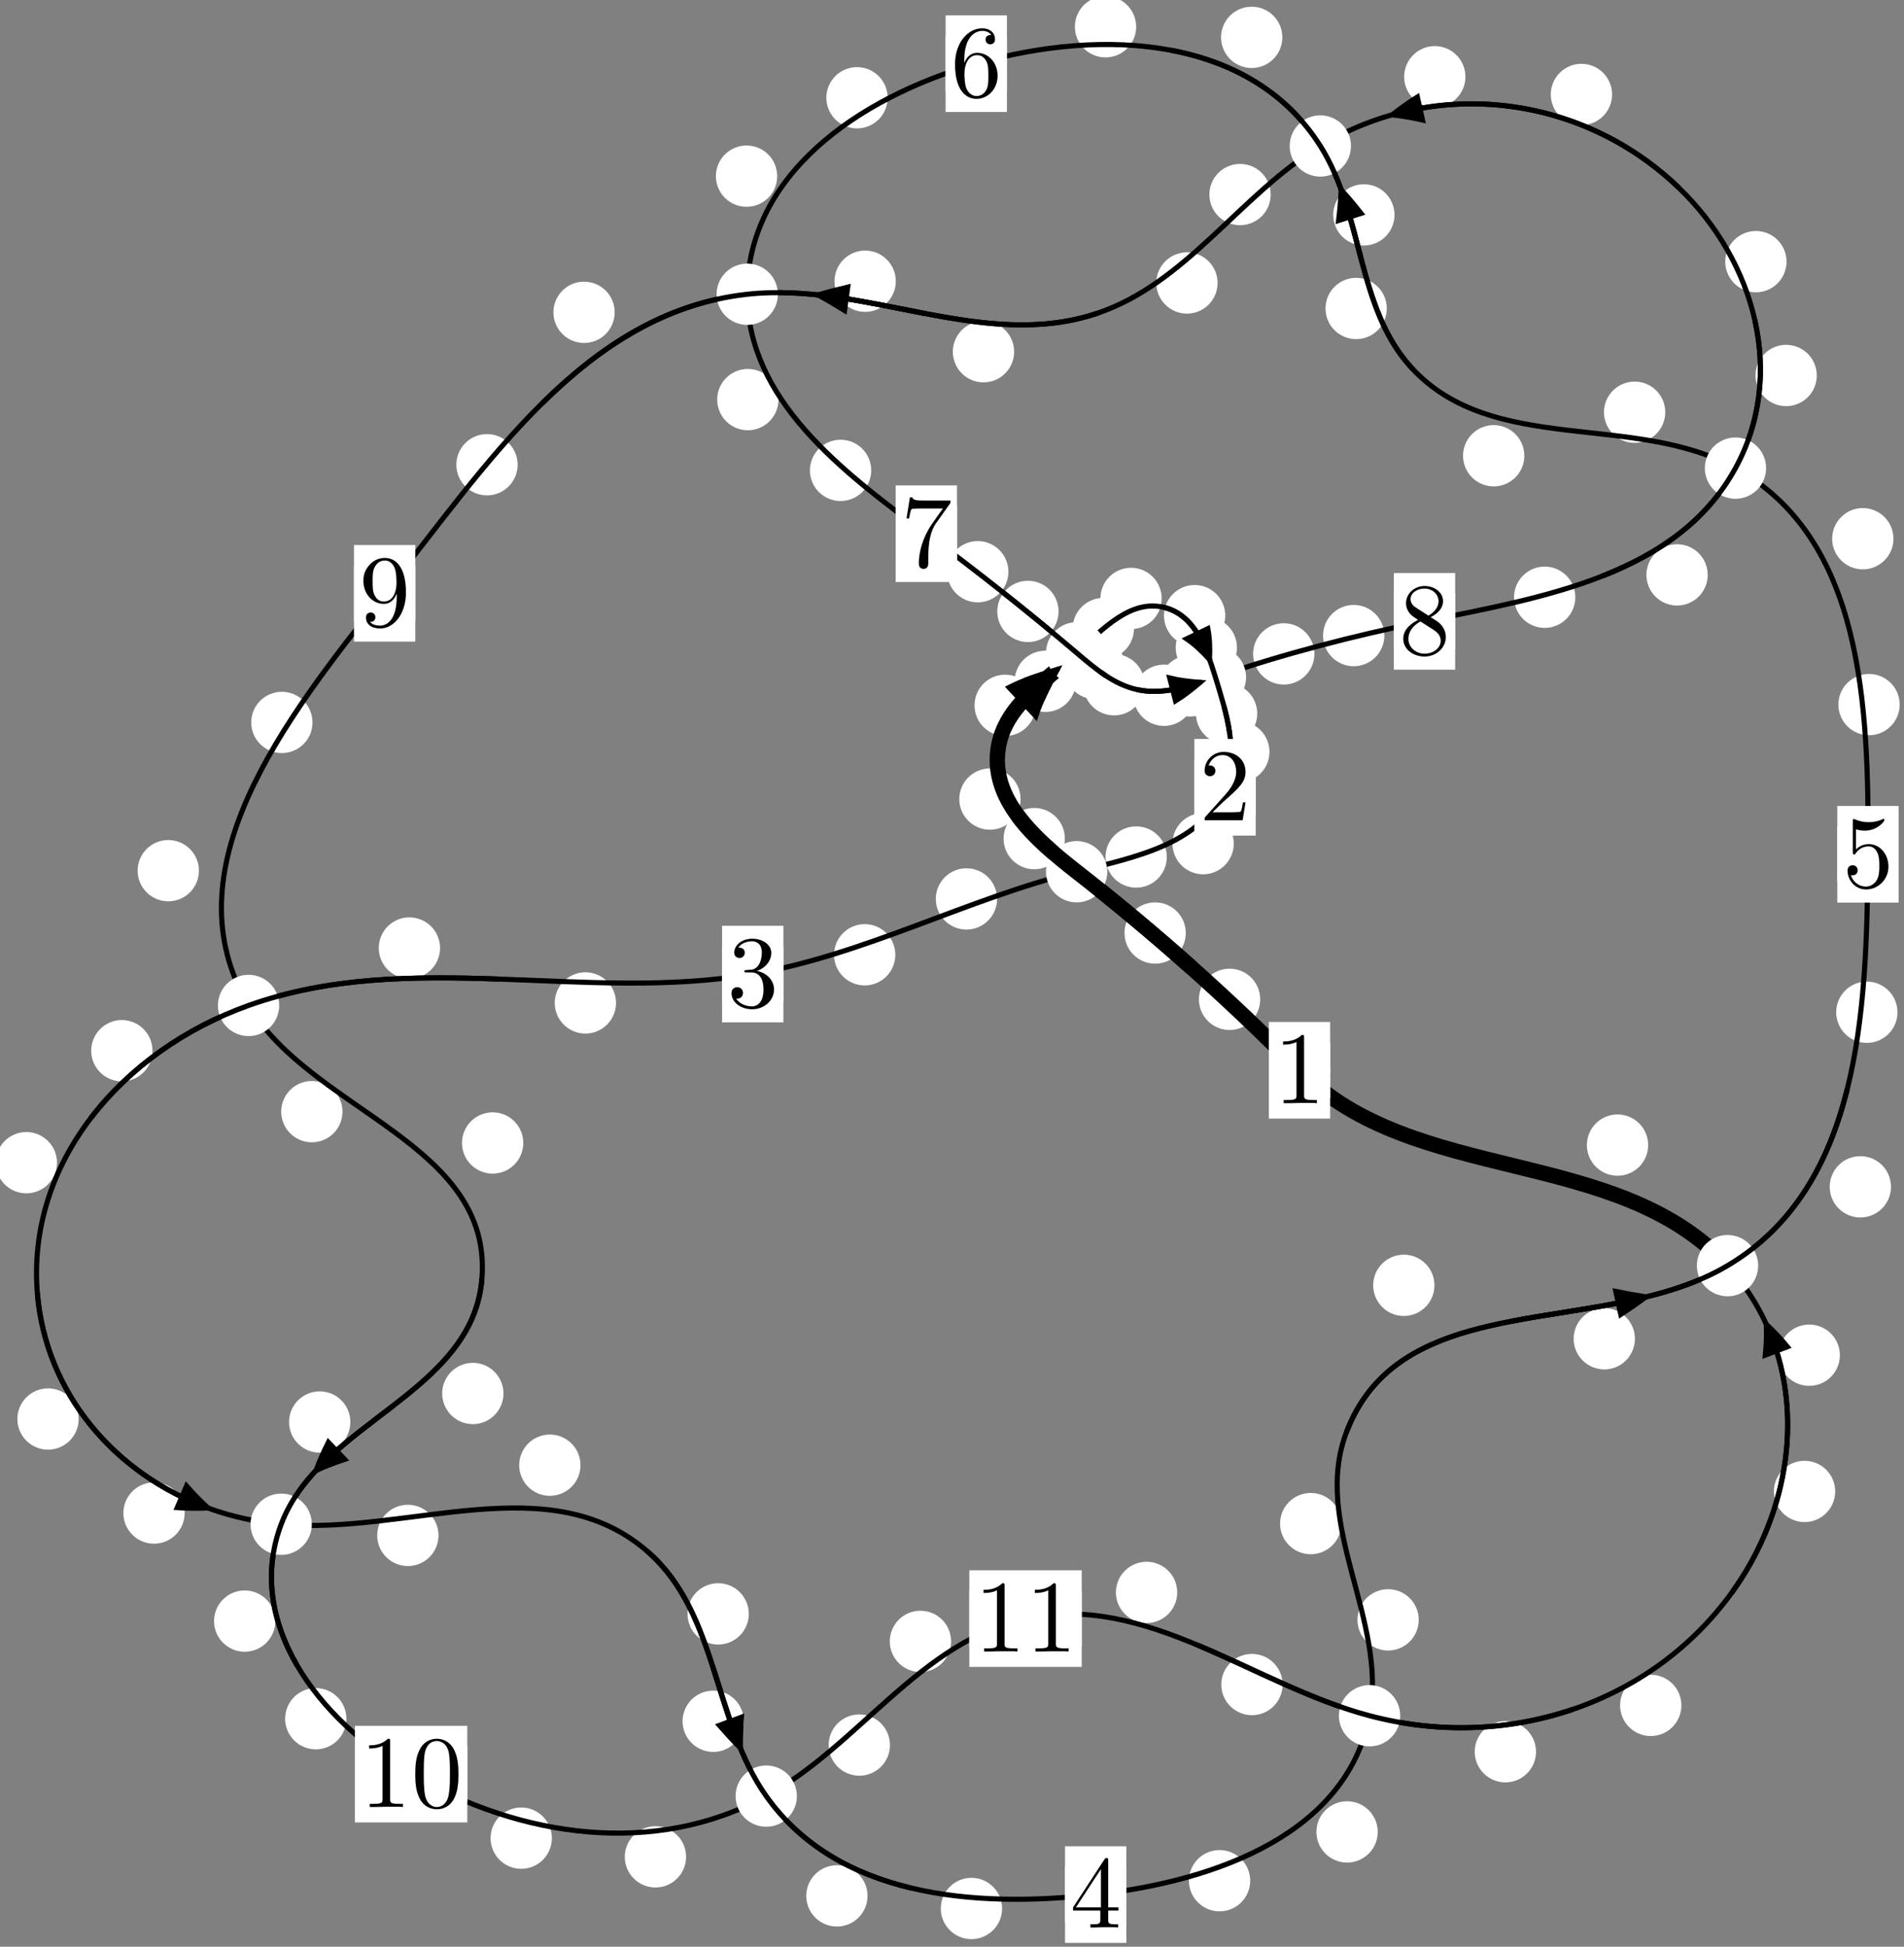 <?xml version="1.0"?>
<!-- Created by MetaPost 1.999 on 2021.07.06:0003 -->
<svg version="1.1" xmlns="http://www.w3.org/2000/svg" xmlns:xlink="http://www.w3.org/1999/xlink" width="185.69" height="189.826" viewBox="0 0 185.69 189.826">
<rect x="0" y="0" width="185.69" height="189.826" fill="#808080" stroke="none"/>
<!-- Original BoundingBox: -105.420532 -104.448410 80.269272 85.378052 -->
  <defs>
    <g transform="scale(0.01,0.01)" id="GLYPHcmr10_48">
      <path style="fill-rule: evenodd;" d="M460 -320C460 -400,455 -480,420 -554C374 -650,292 -666,250 -666C190 -666,117 -640,76 -547C44 -478,39 -400,39 -320C39 -245,43 -155,84 -79C127 2,200 22,249 22C303 22,379 1,423 -94C455 -163,460 -241,460 -320M249 -0C210 -0,151 -25,133 -121C122 -181,122 -273,122 -332C122 -396,122 -462,130 -516C149 -635,224 -644,249 -644C282 -644,348 -626,367 -527C377 -471,377 -395,377 -332C377 -257,377 -189,366 -125C351 -30,294 -0,249 -0"></path>
    </g>
    <g transform="scale(0.01,0.01)" id="GLYPHcmr10_49">
      <path style="fill-rule: evenodd;" d="M294 -640C294 -664,294 -666,271 -666C209 -602,121 -602,89 -602L89 -571C109 -571,168 -571,220 -597L220 -79C220 -43,217 -31,127 -31L95 -31L95 -0L257 -0L130 -3L217 -3L257 -3L297 -3L384 -3L419 -0L419 -31L387 -31C297 -31,294 -42,294 -79"></path>
    </g>
    <g transform="scale(0.01,0.01)" id="GLYPHcmr10_50">
      <path style="fill-rule: evenodd;" d="M127 -77L233 -180C389 -318,449 -372,449 -472C449 -586,359 -666,237 -666C124 -666,50 -574,50 -485C50 -429,100 -429,103 -429C120 -429,155 -441,155 -482C155 -508,137 -534,102 -534C94 -534,92 -534,89 -533C112 -598,166 -635,224 -635C315 -635,358 -554,358 -472C358 -392,308 -313,253 -251L61 -37C50 -26,50 -24,50 -0L421 -0L449 -174L424 -174C419 -144,412 -100,402 -85C395 -77,329 -77,307 -77"></path>
    </g>
    <g transform="scale(0.01,0.01)" id="GLYPHcmr10_51">
      <path style="fill-rule: evenodd;" d="M290 -352C372 -379,430 -449,430 -528C430 -610,342 -666,246 -666C145 -666,69 -606,69 -530C69 -497,91 -478,120 -478C151 -478,171 -500,171 -529C171 -579,124 -579,109 -579C140 -628,206 -641,242 -641C283 -641,338 -619,338 -529C338 -517,336 -459,310 -415C280 -367,246 -364,221 -363C213 -362,189 -360,182 -360C174 -359,167 -358,167 -348C167 -337,174 -337,191 -337L235 -337C317 -337,354 -269,354 -171C354 -35,285 -6,241 -6C198 -6,123 -23,88 -82C123 -77,154 -99,154 -137C154 -173,127 -193,98 -193C74 -193,42 -179,42 -135C42 -44,135 22,244 22C366 22,457 -69,457 -171C457 -253,394 -331,290 -352"></path>
    </g>
    <g transform="scale(0.01,0.01)" id="GLYPHcmr10_52">
      <path style="fill-rule: evenodd;" d="M294 -165L294 -78C294 -42,292 -31,218 -31L197 -31L197 -0L332 -0L238 -3L290 -3L332 -3L374 -3L427 -3L468 -0L468 -31L447 -31C373 -31,371 -42,371 -78L371 -165L471 -165L471 -196L371 -196L371 -651C371 -671,371 -677,355 -677C346 -677,343 -677,335 -665L28 -196L28 -165M300 -196L56 -196L300 -569"></path>
    </g>
    <g transform="scale(0.01,0.01)" id="GLYPHcmr10_53">
      <path style="fill-rule: evenodd;" d="M449 -201C449 -320,367 -420,259 -420C211 -420,168 -404,132 -369L132 -564C152 -558,185 -551,217 -551C340 -551,410 -642,410 -655C410 -661,407 -666,400 -666C399 -666,397 -666,392 -663C372 -654,323 -634,256 -634C216 -634,170 -641,123 -662C115 -665,113 -665,111 -665C101 -665,101 -657,101 -641L101 -345C101 -327,101 -319,115 -319C122 -319,124 -322,128 -328C139 -344,176 -398,257 -398C309 -398,334 -352,342 -334C358 -297,360 -258,360 -208C360 -173,360 -113,336 -71C312 -32,275 -6,229 -6C156 -6,99 -59,82 -118C85 -117,88 -116,99 -116C132 -116,149 -141,149 -165C149 -189,132 -214,99 -214C85 -214,50 -207,50 -161C50 -75,119 22,231 22C347 22,449 -74,449 -201"></path>
    </g>
    <g transform="scale(0.01,0.01)" id="GLYPHcmr10_54">
      <path style="fill-rule: evenodd;" d="M132 -328L132 -352C132 -605,256 -641,307 -641C331 -641,373 -635,395 -601C380 -601,340 -601,340 -556C340 -525,364 -510,386 -510C402 -510,432 -519,432 -558C432 -618,388 -666,305 -666C177 -666,42 -537,42 -316C42 -49,158 22,251 22C362 22,457 -72,457 -204C457 -331,368 -427,257 -427C189 -427,152 -376,132 -328M251 -6C188 -6,158 -66,152 -81C134 -128,134 -208,134 -226C134 -304,166 -404,256 -404C272 -404,318 -404,349 -342C367 -305,367 -254,367 -205C367 -157,367 -107,350 -71C320 -11,274 -6,251 -6"></path>
    </g>
    <g transform="scale(0.01,0.01)" id="GLYPHcmr10_55">
      <path style="fill-rule: evenodd;" d="M476 -609C485 -621,485 -623,485 -644L242 -644C120 -644,118 -657,114 -676L89 -676L56 -470L81 -470C84 -486,93 -549,106 -561C113 -567,191 -567,204 -567L411 -567C400 -551,321 -442,299 -409C209 -274,176 -135,176 -33C176 -23,176 22,222 22C268 22,268 -23,268 -33L268 -84C268 -139,271 -194,279 -248C283 -271,297 -357,341 -419"></path>
    </g>
    <g transform="scale(0.01,0.01)" id="GLYPHcmr10_56">
      <path style="fill-rule: evenodd;" d="M163 -457C117 -487,113 -521,113 -538C113 -599,178 -641,249 -641C322 -641,386 -589,386 -517C386 -460,347 -412,287 -377M309 -362C381 -399,430 -451,430 -517C430 -609,341 -666,250 -666C150 -666,69 -592,69 -499C69 -481,71 -436,113 -389C124 -377,161 -352,186 -335C128 -306,42 -250,42 -151C42 -45,144 22,249 22C362 22,457 -61,457 -168C457 -204,446 -249,408 -291C389 -312,373 -322,309 -362M209 -320L332 -242C360 -223,407 -193,407 -132C407 -58,332 -6,250 -6C164 -6,92 -68,92 -151C92 -209,124 -273,209 -320"></path>
    </g>
    <g transform="scale(0.01,0.01)" id="GLYPHcmr10_57">
      <path style="fill-rule: evenodd;" d="M367 -318L367 -286C367 -52,263 -6,205 -6C188 -6,134 -8,107 -42C151 -42,159 -71,159 -88C159 -119,135 -134,113 -134C97 -134,67 -125,67 -86C67 -19,121 22,206 22C335 22,457 -114,457 -329C457 -598,342 -666,253 -666C198 -666,149 -648,106 -603C65 -558,42 -516,42 -441C42 -316,130 -218,242 -218C303 -218,344 -260,367 -318M243 -241C227 -241,181 -241,150 -304C132 -341,132 -391,132 -440C132 -494,132 -541,153 -578C180 -628,218 -641,253 -641C299 -641,332 -607,349 -562C361 -530,365 -467,365 -421C365 -338,331 -241,243 -241"></path>
    </g>
  </defs>
  <path d="M122.904 97.445C122.904 96.652,122.589 95.892,122.029 95.331C121.468 94.771,120.708 94.456,119.915 94.456C119.123 94.456,118.362 94.771,117.802 95.331C117.241 95.892,116.926 96.652,116.926 97.445C116.926 98.237,117.241 98.998,117.802 99.558C118.362 100.119,119.123 100.434,119.915 100.434C120.708 100.434,121.468 100.119,122.029 99.558C122.589 98.998,122.904 98.237,122.904 97.445Z" style="fill: rgb(100%,100%,100%);stroke: none;"></path>
  <path d="M129.722 104.362C129.722 103.569,129.407 102.809,128.847 102.249C128.286 101.688,127.526 101.373,126.734 101.373C125.941 101.373,125.181 101.688,124.62 102.249C124.06 102.809,123.745 103.569,123.745 104.362C123.745 105.155,124.06 105.915,124.62 106.475C125.181 107.036,125.941 107.351,126.734 107.351C127.526 107.351,128.286 107.036,128.847 106.475C129.407 105.915,129.722 105.155,129.722 104.362Z" style="fill: rgb(100%,100%,100%);stroke: none;"></path>
  <path d="M103.854 81.772C103.854 80.979,103.539 80.219,102.979 79.659C102.419 79.098,101.658 78.783,100.866 78.783C100.073 78.783,99.313 79.098,98.752 79.659C98.192 80.219,97.877 80.979,97.877 81.772C97.877 82.565,98.192 83.325,98.752 83.885C99.313 84.446,100.073 84.761,100.866 84.761C101.658 84.761,102.419 84.446,102.979 83.885C103.539 83.325,103.854 82.565,103.854 81.772Z" style="fill: rgb(100%,100%,100%);stroke: none;"></path>
  <path d="M115.644 90.977C115.644 90.185,115.329 89.424,114.769 88.864C114.208 88.303,113.448 87.989,112.655 87.989C111.863 87.989,111.103 88.303,110.542 88.864C109.982 89.424,109.667 90.185,109.667 90.977C109.667 91.77,109.982 92.53,110.542 93.091C111.103 93.651,111.863 93.966,112.655 93.966C113.448 93.966,114.208 93.651,114.769 93.091C115.329 92.53,115.644 91.77,115.644 90.977Z" style="fill: rgb(100%,100%,100%);stroke: none;"></path>
  <path d="M101.018 68.776C101.018 67.984,100.703 67.223,100.143 66.663C99.582 66.102,98.822 65.787,98.029 65.787C97.237 65.787,96.477 66.102,95.916 66.663C95.356 67.223,95.041 67.984,95.041 68.776C95.041 69.569,95.356 70.329,95.916 70.89C96.477 71.45,97.237 71.765,98.029 71.765C98.822 71.765,99.582 71.45,100.143 70.89C100.703 70.329,101.018 69.569,101.018 68.776Z" style="fill: rgb(100%,100%,100%);stroke: none;"></path>
  <path d="M99.533 77.918C99.533 77.125,99.218 76.365,98.658 75.804C98.097 75.244,97.337 74.929,96.544 74.929C95.752 74.929,94.992 75.244,94.431 75.804C93.871 76.365,93.556 77.125,93.556 77.918C93.556 78.71,93.871 79.47,94.431 80.031C94.992 80.591,95.752 80.906,96.544 80.906C97.337 80.906,98.097 80.591,98.658 80.031C99.218 79.47,99.533 78.71,99.533 77.918Z" style="fill: rgb(100%,100%,100%);stroke: none;"></path>
  <path d="M110.593 61.29C110.593 60.497,110.278 59.737,109.718 59.177C109.157 58.616,108.397 58.301,107.604 58.301C106.812 58.301,106.052 58.616,105.491 59.177C104.931 59.737,104.616 60.497,104.616 61.29C104.616 62.083,104.931 62.843,105.491 63.403C106.052 63.964,106.812 64.279,107.604 64.279C108.397 64.279,109.157 63.964,109.718 63.403C110.278 62.843,110.593 62.083,110.593 61.29Z" style="fill: rgb(100%,100%,100%);stroke: none;"></path>
  <path d="M104.931 66.436C104.931 65.644,104.616 64.884,104.056 64.323C103.495 63.763,102.735 63.448,101.943 63.448C101.15 63.448,100.39 63.763,99.829 64.323C99.269 64.884,98.954 65.644,98.954 66.436C98.954 67.229,99.269 67.989,99.829 68.55C100.39 69.11,101.15 69.425,101.943 69.425C102.735 69.425,103.495 69.11,104.056 68.55C104.616 67.989,104.931 67.229,104.931 66.436Z" style="fill: rgb(100%,100%,100%);stroke: none;"></path>
  <path d="M119.495 60.031C119.495 59.239,119.18 58.478,118.62 57.918C118.059 57.358,117.299 57.043,116.507 57.043C115.714 57.043,114.954 57.358,114.393 57.918C113.833 58.478,113.518 59.239,113.518 60.031C113.518 60.824,113.833 61.584,114.393 62.145C114.954 62.705,115.714 63.02,116.507 63.02C117.299 63.02,118.059 62.705,118.62 62.145C119.18 61.584,119.495 60.824,119.495 60.031Z" style="fill: rgb(100%,100%,100%);stroke: none;"></path>
  <path d="M113.295 58.354C113.295 57.561,112.98 56.801,112.42 56.241C111.859 55.68,111.099 55.365,110.307 55.365C109.514 55.365,108.754 55.68,108.193 56.241C107.633 56.801,107.318 57.561,107.318 58.354C107.318 59.147,107.633 59.907,108.193 60.467C108.754 61.028,109.514 61.343,110.307 61.343C111.099 61.343,111.859 61.028,112.42 60.467C112.98 59.907,113.295 59.147,113.295 58.354Z" style="fill: rgb(100%,100%,100%);stroke: none;"></path>
  <path d="M122.613 69.579C122.613 68.787,122.298 68.027,121.737 67.466C121.177 66.906,120.417 66.591,119.624 66.591C118.831 66.591,118.071 66.906,117.511 67.466C116.95 68.027,116.635 68.787,116.635 69.579C116.635 70.372,116.95 71.132,117.511 71.693C118.071 72.253,118.831 72.568,119.624 72.568C120.417 72.568,121.177 72.253,121.737 71.693C122.298 71.132,122.613 70.372,122.613 69.579Z" style="fill: rgb(100%,100%,100%);stroke: none;"></path>
  <path d="M120.637 63.148C120.637 62.356,120.322 61.596,119.762 61.035C119.201 60.475,118.441 60.16,117.649 60.16C116.856 60.16,116.096 60.475,115.535 61.035C114.975 61.596,114.66 62.356,114.66 63.148C114.66 63.941,114.975 64.701,115.535 65.262C116.096 65.822,116.856 66.137,117.649 66.137C118.441 66.137,119.201 65.822,119.762 65.262C120.322 64.701,120.637 63.941,120.637 63.148Z" style="fill: rgb(100%,100%,100%);stroke: none;"></path>
  <path d="M120.324 82.263C120.324 81.47,120.009 80.71,119.448 80.15C118.888 79.589,118.128 79.274,117.335 79.274C116.542 79.274,115.782 79.589,115.222 80.15C114.661 80.71,114.346 81.47,114.346 82.263C114.346 83.056,114.661 83.816,115.222 84.376C115.782 84.937,116.542 85.252,117.335 85.252C118.128 85.252,118.888 84.937,119.448 84.376C120.009 83.816,120.324 83.056,120.324 82.263Z" style="fill: rgb(100%,100%,100%);stroke: none;"></path>
  <path d="M123.806 73.312C123.806 72.519,123.491 71.759,122.93 71.199C122.37 70.638,121.61 70.323,120.817 70.323C120.024 70.323,119.264 70.638,118.704 71.199C118.143 71.759,117.828 72.519,117.828 73.312C117.828 74.105,118.143 74.865,118.704 75.425C119.264 75.986,120.024 76.301,120.817 76.301C121.61 76.301,122.37 75.986,122.93 75.425C123.491 74.865,123.806 74.105,123.806 73.312Z" style="fill: rgb(100%,100%,100%);stroke: none;"></path>
  <path d="M97.243 87.653C97.243 86.861,96.928 86.1,96.367 85.54C95.807 84.979,95.047 84.664,94.254 84.664C93.461 84.664,92.701 84.979,92.141 85.54C91.58 86.1,91.265 86.861,91.265 87.653C91.265 88.446,91.58 89.206,92.141 89.767C92.701 90.327,93.461 90.642,94.254 90.642C95.047 90.642,95.807 90.327,96.367 89.767C96.928 89.206,97.243 88.446,97.243 87.653Z" style="fill: rgb(100%,100%,100%);stroke: none;"></path>
  <path d="M113.794 83.567C113.794 82.774,113.479 82.014,112.919 81.453C112.358 80.893,111.598 80.578,110.805 80.578C110.013 80.578,109.253 80.893,108.692 81.453C108.132 82.014,107.817 82.774,107.817 83.567C107.817 84.359,108.132 85.119,108.692 85.68C109.253 86.24,110.013 86.555,110.805 86.555C111.598 86.555,112.358 86.24,112.919 85.68C113.479 85.119,113.794 84.359,113.794 83.567Z" style="fill: rgb(100%,100%,100%);stroke: none;"></path>
  <path d="M60.079 97.795C60.079 97.002,59.764 96.242,59.204 95.682C58.643 95.121,57.883 94.806,57.091 94.806C56.298 94.806,55.538 95.121,54.977 95.682C54.417 96.242,54.102 97.002,54.102 97.795C54.102 98.588,54.417 99.348,54.977 99.908C55.538 100.469,56.298 100.784,57.091 100.784C57.883 100.784,58.643 100.469,59.204 99.908C59.764 99.348,60.079 98.588,60.079 97.795Z" style="fill: rgb(100%,100%,100%);stroke: none;"></path>
  <path d="M87.318 93.1C87.318 92.308,87.003 91.548,86.443 90.987C85.882 90.427,85.122 90.112,84.329 90.112C83.537 90.112,82.777 90.427,82.216 90.987C81.656 91.548,81.341 92.308,81.341 93.1C81.341 93.893,81.656 94.653,82.216 95.214C82.777 95.774,83.537 96.089,84.329 96.089C85.122 96.089,85.882 95.774,86.443 95.214C87.003 94.653,87.318 93.893,87.318 93.1Z" style="fill: rgb(100%,100%,100%);stroke: none;"></path>
  <path d="M14.872 102.453C14.872 101.66,14.557 100.9,13.996 100.34C13.436 99.779,12.675 99.464,11.883 99.464C11.09 99.464,10.33 99.779,9.769 100.34C9.209 100.9,8.894 101.66,8.894 102.453C8.894 103.246,9.209 104.006,9.769 104.566C10.33 105.127,11.09 105.442,11.883 105.442C12.675 105.442,13.436 105.127,13.996 104.566C14.557 104.006,14.872 103.246,14.872 102.453Z" style="fill: rgb(100%,100%,100%);stroke: none;"></path>
  <path d="M42.917 92.44C42.917 91.648,42.602 90.888,42.042 90.327C41.481 89.767,40.721 89.452,39.928 89.452C39.136 89.452,38.376 89.767,37.815 90.327C37.255 90.888,36.94 91.648,36.94 92.44C36.94 93.233,37.255 93.993,37.815 94.554C38.376 95.114,39.136 95.429,39.928 95.429C40.721 95.429,41.481 95.114,42.042 94.554C42.602 93.993,42.917 93.233,42.917 92.44Z" style="fill: rgb(100%,100%,100%);stroke: none;"></path>
  <path d="M7.672 138.367C7.672 137.574,7.357 136.814,6.797 136.254C6.236 135.693,5.476 135.378,4.683 135.378C3.891 135.378,3.13 135.693,2.57 136.254C2.009 136.814,1.695 137.574,1.695 138.367C1.695 139.16,2.009 139.92,2.57 140.48C3.13 141.041,3.891 141.356,4.683 141.356C5.476 141.356,6.236 141.041,6.797 140.48C7.357 139.92,7.672 139.16,7.672 138.367Z" style="fill: rgb(100%,100%,100%);stroke: none;"></path>
  <path d="M5.557 113.373C5.557 112.58,5.242 111.82,4.682 111.26C4.121 110.699,3.361 110.384,2.568 110.384C1.776 110.384,1.015 110.699,0.455 111.26C-0.106 111.82,-0.421 112.58,-0.421 113.373C-0.421 114.166,-0.106 114.926,0.455 115.486C1.015 116.047,1.776 116.362,2.568 116.362C3.361 116.362,4.121 116.047,4.682 115.486C5.242 114.926,5.557 114.166,5.557 113.373Z" style="fill: rgb(100%,100%,100%);stroke: none;"></path>
  <path d="M42.765 149.715C42.765 148.922,42.45 148.162,41.89 147.602C41.329 147.041,40.569 146.726,39.776 146.726C38.984 146.726,38.223 147.041,37.663 147.602C37.102 148.162,36.788 148.922,36.788 149.715C36.788 150.508,37.102 151.268,37.663 151.828C38.223 152.389,38.984 152.704,39.776 152.704C40.569 152.704,41.329 152.389,41.89 151.828C42.45 151.268,42.765 150.508,42.765 149.715Z" style="fill: rgb(100%,100%,100%);stroke: none;"></path>
  <path d="M18.009 147.537C18.009 146.744,17.694 145.984,17.134 145.424C16.573 144.863,15.813 144.548,15.02 144.548C14.228 144.548,13.468 144.863,12.907 145.424C12.347 145.984,12.032 146.744,12.032 147.537C12.032 148.33,12.347 149.09,12.907 149.65C13.468 150.211,14.228 150.526,15.02 150.526C15.813 150.526,16.573 150.211,17.134 149.65C17.694 149.09,18.009 148.33,18.009 147.537Z" style="fill: rgb(100%,100%,100%);stroke: none;"></path>
  <path d="M73.028 157.367C73.028 156.575,72.713 155.814,72.152 155.254C71.592 154.693,70.831 154.379,70.039 154.379C69.246 154.379,68.486 154.693,67.925 155.254C67.365 155.814,67.05 156.575,67.05 157.367C67.05 158.16,67.365 158.92,67.925 159.481C68.486 160.041,69.246 160.356,70.039 160.356C70.831 160.356,71.592 160.041,72.152 159.481C72.713 158.92,73.028 158.16,73.028 157.367Z" style="fill: rgb(100%,100%,100%);stroke: none;"></path>
  <path d="M56.613 142.869C56.613 142.076,56.298 141.316,55.738 140.755C55.177 140.195,54.417 139.88,53.625 139.88C52.832 139.88,52.072 140.195,51.511 140.755C50.951 141.316,50.636 142.076,50.636 142.869C50.636 143.661,50.951 144.421,51.511 144.982C52.072 145.542,52.832 145.857,53.625 145.857C54.417 145.857,55.177 145.542,55.738 144.982C56.298 144.421,56.613 143.661,56.613 142.869Z" style="fill: rgb(100%,100%,100%);stroke: none;"></path>
  <path d="M84.608 184.866C84.608 184.074,84.293 183.314,83.733 182.753C83.172 182.193,82.412 181.878,81.62 181.878C80.827 181.878,80.067 182.193,79.506 182.753C78.946 183.314,78.631 184.074,78.631 184.866C78.631 185.659,78.946 186.419,79.506 186.98C80.067 187.54,80.827 187.855,81.62 187.855C82.412 187.855,83.172 187.54,83.733 186.98C84.293 186.419,84.608 185.659,84.608 184.866Z" style="fill: rgb(100%,100%,100%);stroke: none;"></path>
  <path d="M72.546 167.838C72.546 167.046,72.232 166.286,71.671 165.725C71.111 165.165,70.35 164.85,69.558 164.85C68.765 164.85,68.005 165.165,67.444 165.725C66.884 166.286,66.569 167.046,66.569 167.838C66.569 168.631,66.884 169.391,67.444 169.952C68.005 170.512,68.765 170.827,69.558 170.827C70.35 170.827,71.111 170.512,71.671 169.952C72.232 169.391,72.546 168.631,72.546 167.838Z" style="fill: rgb(100%,100%,100%);stroke: none;"></path>
  <path d="M121.928 183.386C121.928 182.594,121.613 181.834,121.053 181.273C120.492 180.713,119.732 180.398,118.939 180.398C118.147 180.398,117.386 180.713,116.826 181.273C116.266 181.834,115.951 182.594,115.951 183.386C115.951 184.179,116.266 184.939,116.826 185.5C117.386 186.06,118.147 186.375,118.939 186.375C119.732 186.375,120.492 186.06,121.053 185.5C121.613 184.939,121.928 184.179,121.928 183.386Z" style="fill: rgb(100%,100%,100%);stroke: none;"></path>
  <path d="M97.731 186.094C97.731 185.301,97.416 184.541,96.855 183.981C96.295 183.42,95.535 183.105,94.742 183.105C93.949 183.105,93.189 183.42,92.629 183.981C92.068 184.541,91.753 185.301,91.753 186.094C91.753 186.887,92.068 187.647,92.629 188.207C93.189 188.768,93.949 189.083,94.742 189.083C95.535 189.083,96.295 188.768,96.855 188.207C97.416 187.647,97.731 186.887,97.731 186.094Z" style="fill: rgb(100%,100%,100%);stroke: none;"></path>
  <path d="M138.365 157.95C138.365 157.157,138.05 156.397,137.49 155.837C136.929 155.276,136.169 154.961,135.376 154.961C134.584 154.961,133.824 155.276,133.263 155.837C132.703 156.397,132.388 157.157,132.388 157.95C132.388 158.743,132.703 159.503,133.263 160.063C133.824 160.624,134.584 160.939,135.376 160.939C136.169 160.939,136.929 160.624,137.49 160.063C138.05 159.503,138.365 158.743,138.365 157.95Z" style="fill: rgb(100%,100%,100%);stroke: none;"></path>
  <path d="M134.365 178.628C134.365 177.835,134.05 177.075,133.49 176.515C132.929 175.954,132.169 175.639,131.376 175.639C130.583 175.639,129.823 175.954,129.263 176.515C128.702 177.075,128.387 177.835,128.387 178.628C128.387 179.421,128.702 180.181,129.263 180.741C129.823 181.302,130.583 181.617,131.376 181.617C132.169 181.617,132.929 181.302,133.49 180.741C134.05 180.181,134.365 179.421,134.365 178.628Z" style="fill: rgb(100%,100%,100%);stroke: none;"></path>
  <path d="M139.898 125.33C139.898 124.537,139.583 123.777,139.023 123.217C138.462 122.656,137.702 122.341,136.909 122.341C136.117 122.341,135.356 122.656,134.796 123.217C134.236 123.777,133.921 124.537,133.921 125.33C133.921 126.123,134.236 126.883,134.796 127.443C135.356 128.004,136.117 128.319,136.909 128.319C137.702 128.319,138.462 128.004,139.023 127.443C139.583 126.883,139.898 126.123,139.898 125.33Z" style="fill: rgb(100%,100%,100%);stroke: none;"></path>
  <path d="M130.818 148.566C130.818 147.773,130.503 147.013,129.943 146.452C129.382 145.892,128.622 145.577,127.829 145.577C127.037 145.577,126.276 145.892,125.716 146.452C125.155 147.013,124.841 147.773,124.841 148.566C124.841 149.358,125.155 150.118,125.716 150.679C126.276 151.239,127.037 151.554,127.829 151.554C128.622 151.554,129.382 151.239,129.943 150.679C130.503 150.118,130.818 149.358,130.818 148.566Z" style="fill: rgb(100%,100%,100%);stroke: none;"></path>
  <path d="M184.421 115.725C184.421 114.932,184.106 114.172,183.546 113.612C182.985 113.051,182.225 112.736,181.432 112.736C180.64 112.736,179.88 113.051,179.319 113.612C178.759 114.172,178.444 114.932,178.444 115.725C178.444 116.518,178.759 117.278,179.319 117.838C179.88 118.399,180.64 118.714,181.432 118.714C182.225 118.714,182.985 118.399,183.546 117.838C184.106 117.278,184.421 116.518,184.421 115.725Z" style="fill: rgb(100%,100%,100%);stroke: none;"></path>
  <path d="M159.448 130.542C159.448 129.749,159.133 128.989,158.573 128.429C158.013 127.868,157.252 127.553,156.46 127.553C155.667 127.553,154.907 127.868,154.346 128.429C153.786 128.989,153.471 129.749,153.471 130.542C153.471 131.335,153.786 132.095,154.346 132.655C154.907 133.216,155.667 133.531,156.46 133.531C157.252 133.531,158.013 133.216,158.573 132.655C159.133 132.095,159.448 131.335,159.448 130.542Z" style="fill: rgb(100%,100%,100%);stroke: none;"></path>
  <path d="M185.269 68.704C185.269 67.911,184.954 67.151,184.394 66.591C183.833 66.03,183.073 65.715,182.281 65.715C181.488 65.715,180.728 66.03,180.167 66.591C179.607 67.151,179.292 67.911,179.292 68.704C179.292 69.497,179.607 70.257,180.167 70.817C180.728 71.378,181.488 71.693,182.281 71.693C183.073 71.693,183.833 71.378,184.394 70.817C184.954 70.257,185.269 69.497,185.269 68.704Z" style="fill: rgb(100%,100%,100%);stroke: none;"></path>
  <path d="M185.054 98.703C185.054 97.91,184.739 97.15,184.179 96.589C183.618 96.029,182.858 95.714,182.065 95.714C181.273 95.714,180.512 96.029,179.952 96.589C179.392 97.15,179.077 97.91,179.077 98.703C179.077 99.495,179.392 100.256,179.952 100.816C180.512 101.377,181.273 101.692,182.065 101.692C182.858 101.692,183.618 101.377,184.179 100.816C184.739 100.256,185.054 99.495,185.054 98.703Z" style="fill: rgb(100%,100%,100%);stroke: none;"></path>
  <path d="M162.408 40.195C162.408 39.403,162.093 38.643,161.532 38.082C160.972 37.522,160.212 37.207,159.419 37.207C158.626 37.207,157.866 37.522,157.305 38.082C156.745 38.643,156.43 39.403,156.43 40.195C156.43 40.988,156.745 41.748,157.305 42.309C157.866 42.869,158.626 43.184,159.419 43.184C160.212 43.184,160.972 42.869,161.532 42.309C162.093 41.748,162.408 40.988,162.408 40.195Z" style="fill: rgb(100%,100%,100%);stroke: none;"></path>
  <path d="M184.661 52.53C184.661 51.737,184.346 50.977,183.785 50.417C183.225 49.856,182.465 49.541,181.672 49.541C180.879 49.541,180.119 49.856,179.559 50.417C178.998 50.977,178.683 51.737,178.683 52.53C178.683 53.323,178.998 54.083,179.559 54.643C180.119 55.204,180.879 55.519,181.672 55.519C182.465 55.519,183.225 55.204,183.785 54.643C184.346 54.083,184.661 53.323,184.661 52.53Z" style="fill: rgb(100%,100%,100%);stroke: none;"></path>
  <path d="M135.248 30.081C135.248 29.288,134.933 28.528,134.373 27.967C133.812 27.407,133.052 27.092,132.26 27.092C131.467 27.092,130.707 27.407,130.146 27.967C129.586 28.528,129.271 29.288,129.271 30.081C129.271 30.873,129.586 31.634,130.146 32.194C130.707 32.755,131.467 33.07,132.26 33.07C133.052 33.07,133.812 32.755,134.373 32.194C134.933 31.634,135.248 30.873,135.248 30.081Z" style="fill: rgb(100%,100%,100%);stroke: none;"></path>
  <path d="M148.662 44.441C148.662 43.648,148.347 42.888,147.787 42.327C147.227 41.767,146.466 41.452,145.674 41.452C144.881 41.452,144.121 41.767,143.56 42.327C143 42.888,142.685 43.648,142.685 44.441C142.685 45.233,143 45.993,143.56 46.554C144.121 47.114,144.881 47.429,145.674 47.429C146.466 47.429,147.227 47.114,147.787 46.554C148.347 45.993,148.662 45.233,148.662 44.441Z" style="fill: rgb(100%,100%,100%);stroke: none;"></path>
  <path d="M125.061 3.643C125.061 2.85,124.746 2.09,124.186 1.529C123.625 0.969,122.865 0.654,122.072 0.654C121.28 0.654,120.52 0.969,119.959 1.529C119.399 2.09,119.084 2.85,119.084 3.643C119.084 4.435,119.399 5.195,119.959 5.756C120.52 6.316,121.28 6.631,122.072 6.631C122.865 6.631,123.625 6.316,124.186 5.756C124.746 5.195,125.061 4.435,125.061 3.643Z" style="fill: rgb(100%,100%,100%);stroke: none;"></path>
  <path d="M136.001 20.953C136.001 20.16,135.686 19.4,135.126 18.84C134.565 18.279,133.805 17.964,133.013 17.964C132.22 17.964,131.46 18.279,130.899 18.84C130.339 19.4,130.024 20.16,130.024 20.953C130.024 21.746,130.339 22.506,130.899 23.066C131.46 23.627,132.22 23.942,133.013 23.942C133.805 23.942,134.565 23.627,135.126 23.066C135.686 22.506,136.001 21.746,136.001 20.953Z" style="fill: rgb(100%,100%,100%);stroke: none;"></path>
  <path d="M86.567 9.534C86.567 8.741,86.253 7.981,85.692 7.42C85.132 6.86,84.371 6.545,83.579 6.545C82.786 6.545,82.026 6.86,81.465 7.42C80.905 7.981,80.59 8.741,80.59 9.534C80.59 10.326,80.905 11.086,81.465 11.647C82.026 12.207,82.786 12.522,83.579 12.522C84.371 12.522,85.132 12.207,85.692 11.647C86.253 11.086,86.567 10.326,86.567 9.534Z" style="fill: rgb(100%,100%,100%);stroke: none;"></path>
  <path d="M110.805 2.611C110.805 1.818,110.49 1.058,109.93 0.497C109.369 -0.063,108.609 -0.378,107.816 -0.378C107.024 -0.378,106.263 -0.063,105.703 0.497C105.142 1.058,104.828 1.818,104.828 2.611C104.828 3.403,105.142 4.164,105.703 4.724C106.263 5.284,107.024 5.599,107.816 5.599C108.609 5.599,109.369 5.284,109.93 4.724C110.49 4.164,110.805 3.403,110.805 2.611Z" style="fill: rgb(100%,100%,100%);stroke: none;"></path>
  <path d="M75.923 38.965C75.923 38.172,75.608 37.412,75.047 36.852C74.487 36.291,73.727 35.976,72.934 35.976C72.141 35.976,71.381 36.291,70.821 36.852C70.26 37.412,69.945 38.172,69.945 38.965C69.945 39.758,70.26 40.518,70.821 41.078C71.381 41.639,72.141 41.954,72.934 41.954C73.727 41.954,74.487 41.639,75.047 41.078C75.608 40.518,75.923 39.758,75.923 38.965Z" style="fill: rgb(100%,100%,100%);stroke: none;"></path>
  <path d="M75.796 17.176C75.796 16.384,75.481 15.624,74.921 15.063C74.36 14.503,73.6 14.188,72.807 14.188C72.015 14.188,71.254 14.503,70.694 15.063C70.133 15.624,69.819 16.384,69.819 17.176C69.819 17.969,70.133 18.729,70.694 19.29C71.254 19.85,72.015 20.165,72.807 20.165C73.6 20.165,74.36 19.85,74.921 19.29C75.481 18.729,75.796 17.969,75.796 17.176Z" style="fill: rgb(100%,100%,100%);stroke: none;"></path>
  <path d="M98.345 55.748C98.345 54.955,98.03 54.195,97.47 53.635C96.91 53.074,96.149 52.759,95.357 52.759C94.564 52.759,93.804 53.074,93.243 53.635C92.683 54.195,92.368 54.955,92.368 55.748C92.368 56.541,92.683 57.301,93.243 57.861C93.804 58.422,94.564 58.737,95.357 58.737C96.149 58.737,96.91 58.422,97.47 57.861C98.03 57.301,98.345 56.541,98.345 55.748Z" style="fill: rgb(100%,100%,100%);stroke: none;"></path>
  <path d="M84.965 45.866C84.965 45.073,84.65 44.313,84.09 43.753C83.529 43.192,82.769 42.877,81.977 42.877C81.184 42.877,80.424 43.192,79.863 43.753C79.303 44.313,78.988 45.073,78.988 45.866C78.988 46.659,79.303 47.419,79.863 47.979C80.424 48.54,81.184 48.855,81.977 48.855C82.769 48.855,83.529 48.54,84.09 47.979C84.65 47.419,84.965 46.659,84.965 45.866Z" style="fill: rgb(100%,100%,100%);stroke: none;"></path>
  <path d="M109.785 65.185C109.785 64.392,109.47 63.632,108.91 63.072C108.35 62.511,107.589 62.196,106.797 62.196C106.004 62.196,105.244 62.511,104.683 63.072C104.123 63.632,103.808 64.392,103.808 65.185C103.808 65.978,104.123 66.738,104.683 67.298C105.244 67.859,106.004 68.174,106.797 68.174C107.589 68.174,108.35 67.859,108.91 67.298C109.47 66.738,109.785 65.978,109.785 65.185Z" style="fill: rgb(100%,100%,100%);stroke: none;"></path>
  <path d="M103.238 59.618C103.238 58.825,102.923 58.065,102.362 57.504C101.802 56.944,101.042 56.629,100.249 56.629C99.456 56.629,98.696 56.944,98.136 57.504C97.575 58.065,97.26 58.825,97.26 59.618C97.26 60.41,97.575 61.17,98.136 61.731C98.696 62.291,99.456 62.606,100.249 62.606C101.042 62.606,101.802 62.291,102.362 61.731C102.923 61.17,103.238 60.41,103.238 59.618Z" style="fill: rgb(100%,100%,100%);stroke: none;"></path>
  <path d="M116.506 67.793C116.506 67.001,116.191 66.24,115.631 65.68C115.07 65.119,114.31 64.804,113.518 64.804C112.725 64.804,111.965 65.119,111.404 65.68C110.844 66.24,110.529 67.001,110.529 67.793C110.529 68.586,110.844 69.346,111.404 69.907C111.965 70.467,112.725 70.782,113.518 70.782C114.31 70.782,115.07 70.467,115.631 69.907C116.191 69.346,116.506 68.586,116.506 67.793Z" style="fill: rgb(100%,100%,100%);stroke: none;"></path>
  <path d="M111.635 66.769C111.635 65.977,111.32 65.217,110.759 64.656C110.199 64.096,109.439 63.781,108.646 63.781C107.853 63.781,107.093 64.096,106.533 64.656C105.972 65.217,105.657 65.977,105.657 66.769C105.657 67.562,105.972 68.322,106.533 68.883C107.093 69.443,107.853 69.758,108.646 69.758C109.439 69.758,110.199 69.443,110.759 68.883C111.32 68.322,111.635 67.562,111.635 66.769Z" style="fill: rgb(100%,100%,100%);stroke: none;"></path>
  <path d="M128.19 63.761C128.19 62.968,127.875 62.208,127.314 61.648C126.754 61.087,125.993 60.772,125.201 60.772C124.408 60.772,123.648 61.087,123.087 61.648C122.527 62.208,122.212 62.968,122.212 63.761C122.212 64.554,122.527 65.314,123.087 65.874C123.648 66.435,124.408 66.75,125.201 66.75C125.993 66.75,126.754 66.435,127.314 65.874C127.875 65.314,128.19 64.554,128.19 63.761Z" style="fill: rgb(100%,100%,100%);stroke: none;"></path>
  <path d="M119.058 66.881C119.058 66.089,118.743 65.328,118.182 64.768C117.622 64.207,116.862 63.893,116.069 63.893C115.276 63.893,114.516 64.207,113.956 64.768C113.395 65.328,113.08 66.089,113.08 66.881C113.08 67.674,113.395 68.434,113.956 68.995C114.516 69.555,115.276 69.87,116.069 69.87C116.862 69.87,117.622 69.555,118.182 68.995C118.743 68.434,119.058 67.674,119.058 66.881Z" style="fill: rgb(100%,100%,100%);stroke: none;"></path>
  <path d="M153.635 58.237C153.635 57.445,153.32 56.684,152.76 56.124C152.199 55.563,151.439 55.248,150.646 55.248C149.854 55.248,149.094 55.563,148.533 56.124C147.973 56.684,147.658 57.445,147.658 58.237C147.658 59.03,147.973 59.79,148.533 60.351C149.094 60.911,149.854 61.226,150.646 61.226C151.439 61.226,152.199 60.911,152.76 60.351C153.32 59.79,153.635 59.03,153.635 58.237Z" style="fill: rgb(100%,100%,100%);stroke: none;"></path>
  <path d="M135.01 61.975C135.01 61.183,134.695 60.423,134.135 59.862C133.574 59.302,132.814 58.987,132.021 58.987C131.229 58.987,130.468 59.302,129.908 59.862C129.347 60.423,129.033 61.183,129.033 61.975C129.033 62.768,129.347 63.528,129.908 64.089C130.468 64.649,131.229 64.964,132.021 64.964C132.814 64.964,133.574 64.649,134.135 64.089C134.695 63.528,135.01 62.768,135.01 61.975Z" style="fill: rgb(100%,100%,100%);stroke: none;"></path>
  <path d="M177.185 36.614C177.185 35.821,176.87 35.061,176.309 34.501C175.749 33.94,174.989 33.625,174.196 33.625C173.403 33.625,172.643 33.94,172.083 34.501C171.522 35.061,171.207 35.821,171.207 36.614C171.207 37.407,171.522 38.167,172.083 38.727C172.643 39.288,173.403 39.603,174.196 39.603C174.989 39.603,175.749 39.288,176.309 38.727C176.87 38.167,177.185 37.407,177.185 36.614Z" style="fill: rgb(100%,100%,100%);stroke: none;"></path>
  <path d="M166.546 56.056C166.546 55.264,166.232 54.504,165.671 53.943C165.111 53.383,164.35 53.068,163.558 53.068C162.765 53.068,162.005 53.383,161.444 53.943C160.884 54.504,160.569 55.264,160.569 56.056C160.569 56.849,160.884 57.609,161.444 58.17C162.005 58.73,162.765 59.045,163.558 59.045C164.35 59.045,165.111 58.73,165.671 58.17C166.232 57.609,166.546 56.849,166.546 56.056Z" style="fill: rgb(100%,100%,100%);stroke: none;"></path>
  <path d="M157.22 9.211C157.22 8.418,156.905 7.658,156.345 7.098C155.784 6.537,155.024 6.222,154.231 6.222C153.439 6.222,152.679 6.537,152.118 7.098C151.558 7.658,151.243 8.418,151.243 9.211C151.243 10.004,151.558 10.764,152.118 11.324C152.679 11.885,153.439 12.2,154.231 12.2C155.024 12.2,155.784 11.885,156.345 11.324C156.905 10.764,157.22 10.004,157.22 9.211Z" style="fill: rgb(100%,100%,100%);stroke: none;"></path>
  <path d="M174.234 25.513C174.234 24.72,173.919 23.96,173.359 23.4C172.798 22.839,172.038 22.524,171.246 22.524C170.453 22.524,169.693 22.839,169.132 23.4C168.572 23.96,168.257 24.72,168.257 25.513C168.257 26.306,168.572 27.066,169.132 27.626C169.693 28.187,170.453 28.502,171.246 28.502C172.038 28.502,172.798 28.187,173.359 27.626C173.919 27.066,174.234 26.306,174.234 25.513Z" style="fill: rgb(100%,100%,100%);stroke: none;"></path>
  <path d="M123.925 18.972C123.925 18.18,123.61 17.419,123.049 16.859C122.489 16.298,121.729 15.984,120.936 15.984C120.143 15.984,119.383 16.298,118.823 16.859C118.262 17.419,117.947 18.18,117.947 18.972C117.947 19.765,118.262 20.525,118.823 21.086C119.383 21.646,120.143 21.961,120.936 21.961C121.729 21.961,122.489 21.646,123.049 21.086C123.61 20.525,123.925 19.765,123.925 18.972Z" style="fill: rgb(100%,100%,100%);stroke: none;"></path>
  <path d="M142.919 7.484C142.919 6.691,142.604 5.931,142.043 5.371C141.483 4.81,140.723 4.495,139.93 4.495C139.137 4.495,138.377 4.81,137.817 5.371C137.256 5.931,136.941 6.691,136.941 7.484C136.941 8.277,137.256 9.037,137.817 9.597C138.377 10.158,139.137 10.473,139.93 10.473C140.723 10.473,141.483 10.158,142.043 9.597C142.604 9.037,142.919 8.277,142.919 7.484Z" style="fill: rgb(100%,100%,100%);stroke: none;"></path>
  <path d="M98.904 34.297C98.904 33.505,98.589 32.744,98.029 32.184C97.468 31.623,96.708 31.308,95.915 31.308C95.123 31.308,94.362 31.623,93.802 32.184C93.241 32.744,92.927 33.505,92.927 34.297C92.927 35.09,93.241 35.85,93.802 36.411C94.362 36.971,95.123 37.286,95.915 37.286C96.708 37.286,97.468 36.971,98.029 36.411C98.589 35.85,98.904 35.09,98.904 34.297Z" style="fill: rgb(100%,100%,100%);stroke: none;"></path>
  <path d="M118.746 27.594C118.746 26.801,118.431 26.041,117.871 25.481C117.31 24.92,116.55 24.605,115.758 24.605C114.965 24.605,114.205 24.92,113.644 25.481C113.084 26.041,112.769 26.801,112.769 27.594C112.769 28.387,113.084 29.147,113.644 29.707C114.205 30.268,114.965 30.583,115.758 30.583C116.55 30.583,117.31 30.268,117.871 29.707C118.431 29.147,118.746 28.387,118.746 27.594Z" style="fill: rgb(100%,100%,100%);stroke: none;"></path>
  <path d="M59.949 30.453C59.949 29.661,59.634 28.9,59.074 28.34C58.513 27.779,57.753 27.465,56.96 27.465C56.168 27.465,55.408 27.779,54.847 28.34C54.287 28.9,53.972 29.661,53.972 30.453C53.972 31.246,54.287 32.006,54.847 32.567C55.408 33.127,56.168 33.442,56.96 33.442C57.753 33.442,58.513 33.127,59.074 32.567C59.634 32.006,59.949 31.246,59.949 30.453Z" style="fill: rgb(100%,100%,100%);stroke: none;"></path>
  <path d="M87.364 27.421C87.364 26.628,87.049 25.868,86.488 25.308C85.928 24.747,85.168 24.432,84.375 24.432C83.582 24.432,82.822 24.747,82.262 25.308C81.701 25.868,81.386 26.628,81.386 27.421C81.386 28.214,81.701 28.974,82.262 29.534C82.822 30.095,83.582 30.41,84.375 30.41C85.168 30.41,85.928 30.095,86.488 29.534C87.049 28.974,87.364 28.214,87.364 27.421Z" style="fill: rgb(100%,100%,100%);stroke: none;"></path>
  <path d="M30.477 70.444C30.477 69.651,30.162 68.891,29.602 68.331C29.041 67.77,28.281 67.455,27.488 67.455C26.696 67.455,25.935 67.77,25.375 68.331C24.815 68.891,24.5 69.651,24.5 70.444C24.5 71.237,24.815 71.997,25.375 72.557C25.935 73.118,26.696 73.433,27.488 73.433C28.281 73.433,29.041 73.118,29.602 72.557C30.162 71.997,30.477 71.237,30.477 70.444Z" style="fill: rgb(100%,100%,100%);stroke: none;"></path>
  <path d="M50.483 45.316C50.483 44.523,50.168 43.763,49.608 43.202C49.047 42.642,48.287 42.327,47.494 42.327C46.702 42.327,45.942 42.642,45.381 43.202C44.821 43.763,44.506 44.523,44.506 45.316C44.506 46.108,44.821 46.868,45.381 47.429C45.942 47.989,46.702 48.304,47.494 48.304C48.287 48.304,49.047 47.989,49.608 47.429C50.168 46.868,50.483 46.108,50.483 45.316Z" style="fill: rgb(100%,100%,100%);stroke: none;"></path>
  <path d="M33.402 108.396C33.402 107.603,33.087 106.843,32.526 106.283C31.966 105.722,31.206 105.407,30.413 105.407C29.62 105.407,28.86 105.722,28.3 106.283C27.739 106.843,27.424 107.603,27.424 108.396C27.424 109.189,27.739 109.949,28.3 110.509C28.86 111.07,29.62 111.385,30.413 111.385C31.206 111.385,31.966 111.07,32.526 110.509C33.087 109.949,33.402 109.189,33.402 108.396Z" style="fill: rgb(100%,100%,100%);stroke: none;"></path>
  <path d="M19.401 84.898C19.401 84.106,19.086 83.346,18.525 82.785C17.965 82.225,17.205 81.91,16.412 81.91C15.619 81.91,14.859 82.225,14.299 82.785C13.738 83.346,13.423 84.106,13.423 84.898C13.423 85.691,13.738 86.451,14.299 87.012C14.859 87.572,15.619 87.887,16.412 87.887C17.205 87.887,17.965 87.572,18.525 87.012C19.086 86.451,19.401 85.691,19.401 84.898Z" style="fill: rgb(100%,100%,100%);stroke: none;"></path>
  <path d="M49.103 135.877C49.103 135.085,48.788 134.325,48.227 133.764C47.667 133.204,46.907 132.889,46.114 132.889C45.321 132.889,44.561 133.204,44.001 133.764C43.44 134.325,43.125 135.085,43.125 135.877C43.125 136.67,43.44 137.43,44.001 137.991C44.561 138.551,45.321 138.866,46.114 138.866C46.907 138.866,47.667 138.551,48.227 137.991C48.788 137.43,49.103 136.67,49.103 135.877Z" style="fill: rgb(100%,100%,100%);stroke: none;"></path>
  <path d="M51.034 111.45C51.034 110.657,50.719 109.897,50.159 109.337C49.598 108.776,48.838 108.461,48.045 108.461C47.253 108.461,46.492 108.776,45.932 109.337C45.371 109.897,45.057 110.657,45.057 111.45C45.057 112.243,45.371 113.003,45.932 113.563C46.492 114.124,47.253 114.439,48.045 114.439C48.838 114.439,49.598 114.124,50.159 113.563C50.719 113.003,51.034 112.243,51.034 111.45Z" style="fill: rgb(100%,100%,100%);stroke: none;"></path>
  <path d="M26.852 158.071C26.852 157.278,26.537 156.518,25.976 155.958C25.416 155.397,24.656 155.082,23.863 155.082C23.07 155.082,22.31 155.397,21.75 155.958C21.189 156.518,20.874 157.278,20.874 158.071C20.874 158.864,21.189 159.624,21.75 160.184C22.31 160.745,23.07 161.06,23.863 161.06C24.656 161.06,25.416 160.745,25.976 160.184C26.537 159.624,26.852 158.864,26.852 158.071Z" style="fill: rgb(100%,100%,100%);stroke: none;"></path>
  <path d="M34.169 138.659C34.169 137.866,33.854 137.106,33.294 136.546C32.733 135.985,31.973 135.67,31.18 135.67C30.388 135.67,29.627 135.985,29.067 136.546C28.506 137.106,28.191 137.866,28.191 138.659C28.191 139.452,28.506 140.212,29.067 140.772C29.627 141.333,30.388 141.648,31.18 141.648C31.973 141.648,32.733 141.333,33.294 140.772C33.854 140.212,34.169 139.452,34.169 138.659Z" style="fill: rgb(100%,100%,100%);stroke: none;"></path>
  <path d="M53.821 179.237C53.821 178.444,53.506 177.684,52.946 177.123C52.385 176.563,51.625 176.248,50.832 176.248C50.04 176.248,49.279 176.563,48.719 177.123C48.158 177.684,47.844 178.444,47.844 179.237C47.844 180.029,48.158 180.79,48.719 181.35C49.279 181.911,50.04 182.225,50.832 182.225C51.625 182.225,52.385 181.911,52.946 181.35C53.506 180.79,53.821 180.029,53.821 179.237Z" style="fill: rgb(100%,100%,100%);stroke: none;"></path>
  <path d="M33.784 167.591C33.784 166.798,33.469 166.038,32.909 165.477C32.348 164.917,31.588 164.602,30.795 164.602C30.003 164.602,29.242 164.917,28.682 165.477C28.121 166.038,27.807 166.798,27.807 167.591C27.807 168.383,28.121 169.144,28.682 169.704C29.242 170.264,30.003 170.579,30.795 170.579C31.588 170.579,32.348 170.264,32.909 169.704C33.469 169.144,33.784 168.383,33.784 167.591Z" style="fill: rgb(100%,100%,100%);stroke: none;"></path>
  <path d="M86.794 170.16C86.794 169.367,86.479 168.607,85.919 168.046C85.359 167.486,84.598 167.171,83.806 167.171C83.013 167.171,82.253 167.486,81.692 168.046C81.132 168.607,80.817 169.367,80.817 170.16C80.817 170.952,81.132 171.713,81.692 172.273C82.253 172.834,83.013 173.148,83.806 173.148C84.598 173.148,85.359 172.834,85.919 172.273C86.479 171.713,86.794 170.952,86.794 170.16Z" style="fill: rgb(100%,100%,100%);stroke: none;"></path>
  <path d="M66.911 181.06C66.911 180.267,66.596 179.507,66.035 178.946C65.475 178.386,64.715 178.071,63.922 178.071C63.129 178.071,62.369 178.386,61.809 178.946C61.248 179.507,60.933 180.267,60.933 181.06C60.933 181.852,61.248 182.613,61.809 183.173C62.369 183.734,63.129 184.048,63.922 184.048C64.715 184.048,65.475 183.734,66.035 183.173C66.596 182.613,66.911 181.852,66.911 181.06Z" style="fill: rgb(100%,100%,100%);stroke: none;"></path>
  <path d="M114.809 155.273C114.809 154.48,114.494 153.72,113.933 153.159C113.373 152.599,112.613 152.284,111.82 152.284C111.027 152.284,110.267 152.599,109.707 153.159C109.146 153.72,108.831 154.48,108.831 155.273C108.831 156.065,109.146 156.825,109.707 157.386C110.267 157.946,111.027 158.261,111.82 158.261C112.613 158.261,113.373 157.946,113.933 157.386C114.494 156.825,114.809 156.065,114.809 155.273Z" style="fill: rgb(100%,100%,100%);stroke: none;"></path>
  <path d="M92.755 160.049C92.755 159.256,92.44 158.496,91.879 157.935C91.319 157.375,90.559 157.06,89.766 157.06C88.973 157.06,88.213 157.375,87.653 157.935C87.092 158.496,86.777 159.256,86.777 160.049C86.777 160.841,87.092 161.602,87.653 162.162C88.213 162.723,88.973 163.037,89.766 163.037C90.559 163.037,91.319 162.723,91.879 162.162C92.44 161.602,92.755 160.841,92.755 160.049Z" style="fill: rgb(100%,100%,100%);stroke: none;"></path>
  <path d="M149.802 170.811C149.802 170.018,149.487 169.258,148.926 168.697C148.366 168.137,147.606 167.822,146.813 167.822C146.02 167.822,145.26 168.137,144.7 168.697C144.139 169.258,143.824 170.018,143.824 170.811C143.824 171.603,144.139 172.364,144.7 172.924C145.26 173.485,146.02 173.799,146.813 173.799C147.606 173.799,148.366 173.485,148.926 172.924C149.487 172.364,149.802 171.603,149.802 170.811Z" style="fill: rgb(100%,100%,100%);stroke: none;"></path>
  <path d="M125.087 164.259C125.087 163.466,124.772 162.706,124.211 162.145C123.651 161.585,122.891 161.27,122.098 161.27C121.305 161.27,120.545 161.585,119.985 162.145C119.424 162.706,119.109 163.466,119.109 164.259C119.109 165.051,119.424 165.811,119.985 166.372C120.545 166.932,121.305 167.247,122.098 167.247C122.891 167.247,123.651 166.932,124.211 166.372C124.772 165.811,125.087 165.051,125.087 164.259Z" style="fill: rgb(100%,100%,100%);stroke: none;"></path>
  <path d="M178.98 145.427C178.98 144.635,178.665 143.874,178.104 143.314C177.544 142.753,176.784 142.439,175.991 142.439C175.198 142.439,174.438 142.753,173.878 143.314C173.317 143.874,173.002 144.635,173.002 145.427C173.002 146.22,173.317 146.98,173.878 147.541C174.438 148.101,175.198 148.416,175.991 148.416C176.784 148.416,177.544 148.101,178.104 147.541C178.665 146.98,178.98 146.22,178.98 145.427Z" style="fill: rgb(100%,100%,100%);stroke: none;"></path>
  <path d="M163.979 166.291C163.979 165.498,163.665 164.738,163.104 164.178C162.544 163.617,161.783 163.302,160.991 163.302C160.198 163.302,159.438 163.617,158.877 164.178C158.317 164.738,158.002 165.498,158.002 166.291C158.002 167.084,158.317 167.844,158.877 168.404C159.438 168.965,160.198 169.28,160.991 169.28C161.783 169.28,162.544 168.965,163.104 168.404C163.665 167.844,163.979 167.084,163.979 166.291Z" style="fill: rgb(100%,100%,100%);stroke: none;"></path>
  <path d="M160.739 111.658C160.739 110.865,160.424 110.105,159.864 109.544C159.303 108.984,158.543 108.669,157.75 108.669C156.958 108.669,156.197 108.984,155.637 109.544C155.077 110.105,154.762 110.865,154.762 111.658C154.762 112.45,155.077 113.21,155.637 113.771C156.197 114.331,156.958 114.646,157.75 114.646C158.543 114.646,159.303 114.331,159.864 113.771C160.424 113.21,160.739 112.45,160.739 111.658Z" style="fill: rgb(100%,100%,100%);stroke: none;"></path>
  <path d="M179.437 132.146C179.437 131.353,179.122 130.593,178.561 130.032C178.001 129.472,177.241 129.157,176.448 129.157C175.655 129.157,174.895 129.472,174.335 130.032C173.774 130.593,173.459 131.353,173.459 132.146C173.459 132.938,173.774 133.698,174.335 134.259C174.895 134.819,175.655 135.134,176.448 135.134C177.241 135.134,178.001 134.819,178.561 134.259C179.122 133.698,179.437 132.938,179.437 132.146Z" style="fill: rgb(100%,100%,100%);stroke: none;"></path>
  <path d="M126.734 104.362C119.915 97.445,112.655 90.977,105 85C100.866 81.772,96.544 77.918,97.363 72.878C98.029 68.776,101.943 66.436,105 63.657C107.604 61.29,110.307 58.354,113.646 59.257C116.507 60.031,117.649 63.148,118.536 66.038C119.624 69.579,120.817 73.312,119.473 76.768C117.335 82.263,110.805 83.567,105 85C94.254 87.653,84.329 93.1,73.411 94.982C57.091 97.795,39.928 92.44,24.243 98.04C11.883 102.453,2.568 113.373,3.648 126.139C4.683 138.367,15.02 147.537,27.423 148.628C39.776 149.715,53.625 142.869,63.238 151.36C70.039 157.367,69.558 167.838,74.727 175.136C81.62 184.866,94.742 186.094,106.859 184.738C118.939 183.386,131.376 178.628,133.568 167.299C135.376 157.95,127.829 148.566,131.365 139.518C136.909 125.33,156.46 130.542,168.477 123.412C181.432 115.725,182.065 98.703,182.176 83.301C182.281 68.704,181.672 52.53,169.254 45.647C159.419 40.195,145.674 44.441,137.743 35.951C132.26 30.081,133.013 20.953,128.767 14.236C122.072 3.643,107.816 2.611,95.212 6.211C83.579 9.534,72.807 17.176,72.874 28.693C72.934 38.965,81.977 45.866,90.34 52.043C95.357 55.748,100.249 59.618,105 63.657C106.797 65.185,108.646 66.769,110.96 67.256C113.518 67.793,116.069 66.881,118.536 66.038C125.201 63.761,132.021 61.975,138.926 60.59C150.646 58.237,163.558 56.056,169.254 45.647C174.196 36.614,171.246 25.513,163.669 18.253C154.231 9.211,139.93 7.484,128.767 14.236C120.936 18.972,115.758 27.594,107.019 30.546C95.915 34.297,84.375 27.421,72.874 28.693C56.96 30.453,47.494 45.316,37.512 57.854C27.488 70.444,16.412 84.898,24.243 98.04C30.413 108.396,48.045 111.45,47 124.678C46.114 135.877,31.18 138.659,27.423 148.628C23.863 158.071,30.795 167.591,40.09 172.993C50.832 179.237,63.922 181.06,74.727 175.136C83.806 170.16,89.766 160.049,100.016 157.829C111.82 155.273,122.098 164.259,133.568 167.299C146.813 170.811,160.991 166.291,168.953 155.217C175.991 145.427,176.448 132.146,168.477 123.412C157.75 111.658,137.849 115.638,126.734 104.362" style="stroke:rgb(0%,0%,0%); stroke-width: 0.498;stroke-linecap: round;stroke-linejoin: round;stroke-miterlimit: 10;fill: none;"></path>
  <path d="M126.734 104.362C119.915 97.445,112.655 90.977,105 85C100.866 81.772,96.544 77.918,97.363 72.878C98.029 68.776,101.943 66.436,105 63.657" style="stroke:rgb(0%,0%,0%); stroke-width: 1.494;stroke-linecap: round;stroke-linejoin: round;stroke-miterlimit: 10;fill: none;"></path>
  <path d="M168.477 123.412C157.75 111.658,137.849 115.638,126.734 104.362" style="stroke:rgb(0%,0%,0%); stroke-width: 1.494;stroke-linecap: round;stroke-linejoin: round;stroke-miterlimit: 10;fill: none;"></path>
  <path d="M107.989 85C107.989 84.207,107.674 83.447,107.113 82.887C106.553 82.326,105.793 82.011,105 82.011C104.207 82.011,103.447 82.326,102.887 82.887C102.326 83.447,102.011 84.207,102.011 85C102.011 85.793,102.326 86.553,102.887 87.113C103.447 87.674,104.207 87.989,105 87.989C105.793 87.989,106.553 87.674,107.113 87.113C107.674 86.553,107.989 85.793,107.989 85Z" style="fill: rgb(100%,100%,100%);stroke: none;"></path>
  <path d="M116.181 94.328C112.557 91.1,108.828 87.989,105 85C102.933 83.386,100.819 81.615,99.324 79.618" style="stroke:rgb(0%,0%,0%); stroke-width: 1.494;stroke-linecap: round;stroke-linejoin: round;stroke-miterlimit: 10;fill: none;"></path>
  <path d="M121.525 66.038C121.525 65.246,121.21 64.485,120.65 63.925C120.089 63.364,119.329 63.05,118.536 63.05C117.743 63.05,116.983 63.364,116.423 63.925C115.862 64.485,115.547 65.246,115.547 66.038C115.547 66.831,115.862 67.591,116.423 68.152C116.983 68.712,117.743 69.027,118.536 69.027C119.329 69.027,120.089 68.712,120.65 68.152C121.21 67.591,121.525 66.831,121.525 66.038Z" style="fill: rgb(100%,100%,100%);stroke: none;"></path>
  <path d="M116.831 61.854C117.585 63.092,118.092 64.593,118.536 66.038C119.08 67.809,119.65 69.627,119.916 71.435" style="stroke:rgb(0%,0%,0%); stroke-width: 0.498;stroke-linecap: round;stroke-linejoin: round;stroke-miterlimit: 10;fill: none;"></path>
  <path d="M27.231 98.04C27.231 97.248,26.916 96.488,26.356 95.927C25.796 95.367,25.035 95.052,24.243 95.052C23.45 95.052,22.69 95.367,22.129 95.927C21.569 96.488,21.254 97.248,21.254 98.04C21.254 98.833,21.569 99.593,22.129 100.154C22.69 100.714,23.45 101.029,24.243 101.029C25.035 101.029,25.796 100.714,26.356 100.154C26.916 99.593,27.231 98.833,27.231 98.04Z" style="fill: rgb(100%,100%,100%);stroke: none;"></path>
  <path d="M48.589 95.466C40.297 95.179,32.086 95.24,24.243 98.04C18.063 100.247,12.644 104.08,8.906 108.957" style="stroke:rgb(0%,0%,0%); stroke-width: 0.498;stroke-linecap: round;stroke-linejoin: round;stroke-miterlimit: 10;fill: none;"></path>
  <path d="M77.716 175.136C77.716 174.344,77.401 173.584,76.841 173.023C76.28 172.463,75.52 172.148,74.727 172.148C73.935 172.148,73.174 172.463,72.614 173.023C72.053 173.584,71.739 174.344,71.739 175.136C71.739 175.929,72.053 176.689,72.614 177.25C73.174 177.81,73.935 178.125,74.727 178.125C75.52 178.125,76.28 177.81,76.841 177.25C77.401 176.689,77.716 175.929,77.716 175.136Z" style="fill: rgb(100%,100%,100%);stroke: none;"></path>
  <path d="M69.594 162.764C70.97 167.045,72.143 171.487,74.727 175.136C78.173 180.001,83.177 182.741,88.834 184.095" style="stroke:rgb(0%,0%,0%); stroke-width: 0.498;stroke-linecap: round;stroke-linejoin: round;stroke-miterlimit: 10;fill: none;"></path>
  <path d="M171.466 123.412C171.466 122.619,171.151 121.859,170.591 121.298C170.03 120.738,169.27 120.423,168.477 120.423C167.685 120.423,166.924 120.738,166.364 121.298C165.803 121.859,165.488 122.619,165.488 123.412C165.488 124.204,165.803 124.965,166.364 125.525C166.924 126.085,167.685 126.4,168.477 126.4C169.27 126.4,170.03 126.085,170.591 125.525C171.151 124.965,171.466 124.204,171.466 123.412Z" style="fill: rgb(100%,100%,100%);stroke: none;"></path>
  <path d="M147.494 128.818C154.576 127.456,162.468 126.977,168.477 123.412C174.955 119.568,178.352 113.391,180.143 106.25" style="stroke:rgb(0%,0%,0%); stroke-width: 0.498;stroke-linecap: round;stroke-linejoin: round;stroke-miterlimit: 10;fill: none;"></path>
  <path d="M131.756 14.236C131.756 13.443,131.441 12.683,130.881 12.122C130.32 11.562,129.56 11.247,128.767 11.247C127.975 11.247,127.214 11.562,126.654 12.122C126.093 12.683,125.779 13.443,125.779 14.236C125.779 15.028,126.093 15.788,126.654 16.349C127.214 16.909,127.975 17.224,128.767 17.224C129.56 17.224,130.32 16.909,130.881 16.349C131.441 15.788,131.756 15.028,131.756 14.236Z" style="fill: rgb(100%,100%,100%);stroke: none;"></path>
  <path d="M132.791 25.411C131.763 21.556,130.89 17.594,128.767 14.236C125.42 8.939,120.182 6.033,114.206 4.901" style="stroke:rgb(0%,0%,0%); stroke-width: 0.498;stroke-linecap: round;stroke-linejoin: round;stroke-miterlimit: 10;fill: none;"></path>
  <path d="M107.989 63.657C107.989 62.865,107.674 62.104,107.113 61.544C106.553 60.983,105.793 60.668,105 60.668C104.207 60.668,103.447 60.983,102.887 61.544C102.326 62.104,102.011 62.865,102.011 63.657C102.011 64.45,102.326 65.21,102.887 65.771C103.447 66.331,104.207 66.646,105 66.646C105.793 66.646,106.553 66.331,107.113 65.771C107.674 65.21,107.989 64.45,107.989 63.657Z" style="fill: rgb(100%,100%,100%);stroke: none;"></path>
  <path d="M97.77 57.725C100.214 59.66,102.625 61.637,105 63.657C105.898 64.421,106.81 65.199,107.786 65.847" style="stroke:rgb(0%,0%,0%); stroke-width: 0.498;stroke-linecap: round;stroke-linejoin: round;stroke-miterlimit: 10;fill: none;"></path>
  <path d="M172.242 45.647C172.242 44.854,171.927 44.094,171.367 43.533C170.806 42.973,170.046 42.658,169.254 42.658C168.461 42.658,167.701 42.973,167.14 43.533C166.58 44.094,166.265 44.854,166.265 45.647C166.265 46.439,166.58 47.2,167.14 47.76C167.701 48.32,168.461 48.635,169.254 48.635C170.046 48.635,170.806 48.32,171.367 47.76C171.927 47.2,172.242 46.439,172.242 45.647Z" style="fill: rgb(100%,100%,100%);stroke: none;"></path>
  <path d="M156.349 56.14C161.754 53.999,166.406 50.852,169.254 45.647C171.725 41.13,172.223 36.097,171.156 31.285" style="stroke:rgb(0%,0%,0%); stroke-width: 0.498;stroke-linecap: round;stroke-linejoin: round;stroke-miterlimit: 10;fill: none;"></path>
  <path d="M75.863 28.693C75.863 27.9,75.548 27.14,74.988 26.58C74.427 26.019,73.667 25.704,72.874 25.704C72.082 25.704,71.321 26.019,70.761 26.58C70.2 27.14,69.886 27.9,69.886 28.693C69.886 29.486,70.2 30.246,70.761 30.806C71.321 31.367,72.082 31.682,72.874 31.682C73.667 31.682,74.427 31.367,74.988 30.806C75.548 30.246,75.863 29.486,75.863 28.693Z" style="fill: rgb(100%,100%,100%);stroke: none;"></path>
  <path d="M90.095 30.549C84.385 29.458,78.625 28.057,72.874 28.693C64.917 29.573,58.572 33.729,52.969 39.232" style="stroke:rgb(0%,0%,0%); stroke-width: 0.498;stroke-linecap: round;stroke-linejoin: round;stroke-miterlimit: 10;fill: none;"></path>
  <path d="M30.411 148.628C30.411 147.835,30.096 147.075,29.536 146.515C28.975 145.954,28.215 145.639,27.423 145.639C26.63 145.639,25.87 145.954,25.309 146.515C24.749 147.075,24.434 147.835,24.434 148.628C24.434 149.421,24.749 150.181,25.309 150.741C25.87 151.302,26.63 151.617,27.423 151.617C28.215 151.617,28.975 151.302,29.536 150.741C30.096 150.181,30.411 149.421,30.411 148.628Z" style="fill: rgb(100%,100%,100%);stroke: none;"></path>
  <path d="M38.288 137.114C33.974 140.456,29.301 143.644,27.423 148.628C25.643 153.35,26.486 158.09,28.936 162.326" style="stroke:rgb(0%,0%,0%); stroke-width: 0.498;stroke-linecap: round;stroke-linejoin: round;stroke-miterlimit: 10;fill: none;"></path>
  <path d="M136.557 167.299C136.557 166.507,136.242 165.746,135.681 165.186C135.121 164.626,134.36 164.311,133.568 164.311C132.775 164.311,132.015 164.626,131.454 165.186C130.894 165.746,130.579 166.507,130.579 167.299C130.579 168.092,130.894 168.852,131.454 169.413C132.015 169.973,132.775 170.288,133.568 170.288C134.36 170.288,135.121 169.973,135.681 169.413C136.242 168.852,136.557 168.092,136.557 167.299Z" style="fill: rgb(100%,100%,100%);stroke: none;"></path>
  <path d="M116.917 160.465C122.396 162.772,127.833 165.779,133.568 167.299C140.19 169.055,147.046 168.803,153.241 166.728" style="stroke:rgb(0%,0%,0%); stroke-width: 0.498;stroke-linecap: round;stroke-linejoin: round;stroke-miterlimit: 10;fill: none;"></path>
  <path d="M97.363 72.878C97.896 69.597,100.507 67.443,103.096 65.29" style="stroke:rgb(0%,0%,0%); stroke-width: 0.498;stroke-linecap: round;stroke-linejoin: round;stroke-miterlimit: 10;fill: none;"></path>
  <path d="M101.013 69.835C101.51 68.297,102.305 66.792,103.096 65.29C101.474 65.793,99.847 66.295,98.409 67.031Z" style="stroke:rgb(0%,0%,0%); stroke-width: 0.498;fill: rgb(0%,0%,0%);"></path>
  <path d="M97.363 72.878C97.896 69.597,100.507 67.443,103.096 65.29" style="stroke:rgb(0%,0%,0%); stroke-width: 0.498;stroke-linecap: round;stroke-linejoin: round;stroke-miterlimit: 10;fill: none;"></path>
  <path d="M101.748 67.97C102.157 67.071,102.627 66.18,103.096 65.29C102.135 65.588,101.172 65.886,100.248 66.232Z" style="stroke:rgb(0%,0%,0%); stroke-width: 0.498;fill: rgb(0%,0%,0%);"></path>
  <path d="M113.646 59.257C115.934 59.877,117.123 61.995,117.961 64.298" style="stroke:rgb(0%,0%,0%); stroke-width: 0.498;stroke-linecap: round;stroke-linejoin: round;stroke-miterlimit: 10;fill: none;"></path>
  <path d="M115.728 62.294C116.527 62.835,117.266 63.539,117.961 64.298C118.006 63.27,117.981 62.249,117.799 61.302Z" style="stroke:rgb(0%,0%,0%); stroke-width: 0.498;fill: rgb(0%,0%,0%);"></path>
  <path d="M3.648 126.139C4.476 135.922,11.258 143.747,20.287 147.044" style="stroke:rgb(0%,0%,0%); stroke-width: 0.498;stroke-linecap: round;stroke-linejoin: round;stroke-miterlimit: 10;fill: none;"></path>
  <path d="M17.287 147.008C18.28 147.075,19.282 147.087,20.287 147.044C19.546 146.363,18.846 145.646,18.191 144.897Z" style="stroke:rgb(0%,0%,0%); stroke-width: 0.498;fill: rgb(0%,0%,0%);"></path>
  <path d="M63.238 151.36C68.679 156.166,69.459 163.829,72.2 170.438" style="stroke:rgb(0%,0%,0%); stroke-width: 0.498;stroke-linecap: round;stroke-linejoin: round;stroke-miterlimit: 10;fill: none;"></path>
  <path d="M70.156 168.242C70.818 168.997,71.496 169.734,72.2 170.438C72.2 169.442,72.242 168.442,72.307 167.44Z" style="stroke:rgb(0%,0%,0%); stroke-width: 0.498;fill: rgb(0%,0%,0%);"></path>
  <path d="M131.365 139.518C135.8 128.167,149.2 129.233,160.535 126.463" style="stroke:rgb(0%,0%,0%); stroke-width: 0.498;stroke-linecap: round;stroke-linejoin: round;stroke-miterlimit: 10;fill: none;"></path>
  <path d="M158.069 128.171C158.909 127.617,159.734 127.05,160.535 126.463C159.554 126.311,158.569 126.129,157.583 125.926Z" style="stroke:rgb(0%,0%,0%); stroke-width: 0.498;fill: rgb(0%,0%,0%);"></path>
  <path d="M137.743 35.951C133.356 31.255,132.961 24.474,130.805 18.51" style="stroke:rgb(0%,0%,0%); stroke-width: 0.498;stroke-linecap: round;stroke-linejoin: round;stroke-miterlimit: 10;fill: none;"></path>
  <path d="M132.738 20.804C132.115 20.017,131.476 19.246,130.805 18.51C130.759 19.505,130.666 20.502,130.549 21.499Z" style="stroke:rgb(0%,0%,0%); stroke-width: 0.498;fill: rgb(0%,0%,0%);"></path>
  <path d="M110.96 67.256C113.006 67.686,115.048 67.188,117.046 66.54" style="stroke:rgb(0%,0%,0%); stroke-width: 0.498;stroke-linecap: round;stroke-linejoin: round;stroke-miterlimit: 10;fill: none;"></path>
  <path d="M114.646 68.339C115.488 67.822,116.278 67.195,117.046 66.54C116.04 66.46,115.038 66.345,114.077 66.115Z" style="stroke:rgb(0%,0%,0%); stroke-width: 0.498;fill: rgb(0%,0%,0%);"></path>
  <path d="M163.669 18.253C156.119 11.019,145.456 8.467,135.777 11.193" style="stroke:rgb(0%,0%,0%); stroke-width: 0.498;stroke-linecap: round;stroke-linejoin: round;stroke-miterlimit: 10;fill: none;"></path>
  <path d="M138.229 9.464C137.385 9.994,136.567 10.571,135.777 11.193C136.775 11.311,137.762 11.482,138.733 11.703Z" style="stroke:rgb(0%,0%,0%); stroke-width: 0.498;fill: rgb(0%,0%,0%);"></path>
  <path d="M107.019 30.546C98.136 33.547,88.974 29.746,79.776 28.757" style="stroke:rgb(0%,0%,0%); stroke-width: 0.498;stroke-linecap: round;stroke-linejoin: round;stroke-miterlimit: 10;fill: none;"></path>
  <path d="M82.677 27.995C81.701 28.226,80.732 28.477,79.776 28.757C80.651 29.235,81.513 29.743,82.366 30.27Z" style="stroke:rgb(0%,0%,0%); stroke-width: 0.498;fill: rgb(0%,0%,0%);"></path>
  <path d="M47 124.678C46.291 133.638,36.592 137.21,30.816 143.384" style="stroke:rgb(0%,0%,0%); stroke-width: 0.498;stroke-linecap: round;stroke-linejoin: round;stroke-miterlimit: 10;fill: none;"></path>
  <path d="M32.026 140.639C31.575 141.544,31.164 142.458,30.816 143.384C31.717 142.975,32.654 142.62,33.613 142.298Z" style="stroke:rgb(0%,0%,0%); stroke-width: 0.498;fill: rgb(0%,0%,0%);"></path>
  <path d="M168.953 155.217C174.583 147.385,176.002 137.318,172.263 129.133" style="stroke:rgb(0%,0%,0%); stroke-width: 0.498;stroke-linecap: round;stroke-linejoin: round;stroke-miterlimit: 10;fill: none;"></path>
  <path d="M174.317 131.32C173.683 130.549,172.998 129.818,172.263 129.133C172.299 130.137,172.267 131.138,172.169 132.132Z" style="stroke:rgb(0%,0%,0%); stroke-width: 0.498;fill: rgb(0%,0%,0%);"></path>
  <path d="M123.743 107.072L129.724 107.072L129.724 99.652L123.743 99.652Z" style="fill: rgb(100%,100%,100%);stroke: none;"></path>
  <path d="M123.743 109.072L129.724 109.072L129.724 101.652L123.743 101.652Z" style="fill: rgb(100%,100%,100%);stroke: none;"></path>
  <g transform="translate(124.243 107.572)" style="fill: rgb(0%,0%,0%);">
    <use xlink:href="#GLYPHcmr10_49"></use>
  </g>
  <path d="M116.482 79.478L122.463 79.478L122.463 72.057L116.482 72.057Z" style="fill: rgb(100%,100%,100%);stroke: none;"></path>
  <path d="M116.482 81.478L122.463 81.478L122.463 74.057L116.482 74.057Z" style="fill: rgb(100%,100%,100%);stroke: none;"></path>
  <g transform="translate(116.982 79.978)" style="fill: rgb(0%,0%,0%);">
    <use xlink:href="#GLYPHcmr10_50"></use>
  </g>
  <path d="M70.421 97.692L76.402 97.692L76.402 90.272L70.421 90.272Z" style="fill: rgb(100%,100%,100%);stroke: none;"></path>
  <path d="M70.421 99.692L76.402 99.692L76.402 92.272L70.421 92.272Z" style="fill: rgb(100%,100%,100%);stroke: none;"></path>
  <g transform="translate(70.921 98.192)" style="fill: rgb(0%,0%,0%);">
    <use xlink:href="#GLYPHcmr10_51"></use>
  </g>
  <path d="M103.869 187.448L109.85 187.448L109.85 180.028L103.869 180.028Z" style="fill: rgb(100%,100%,100%);stroke: none;"></path>
  <path d="M103.869 189.448L109.85 189.448L109.85 182.028L103.869 182.028Z" style="fill: rgb(100%,100%,100%);stroke: none;"></path>
  <g transform="translate(104.369 187.948)" style="fill: rgb(0%,0%,0%);">
    <use xlink:href="#GLYPHcmr10_52"></use>
  </g>
  <path d="M179.185 86.011L185.166 86.011L185.166 78.591L179.185 78.591Z" style="fill: rgb(100%,100%,100%);stroke: none;"></path>
  <path d="M179.185 88.011L185.166 88.011L185.166 80.591L179.185 80.591Z" style="fill: rgb(100%,100%,100%);stroke: none;"></path>
  <g transform="translate(179.685 86.511)" style="fill: rgb(0%,0%,0%);">
    <use xlink:href="#GLYPHcmr10_53"></use>
  </g>
  <path d="M92.221 8.921L98.202 8.921L98.202 1.501L92.221 1.501Z" style="fill: rgb(100%,100%,100%);stroke: none;"></path>
  <path d="M92.221 10.921L98.202 10.921L98.202 3.501L92.221 3.501Z" style="fill: rgb(100%,100%,100%);stroke: none;"></path>
  <g transform="translate(92.721 9.421)" style="fill: rgb(0%,0%,0%);">
    <use xlink:href="#GLYPHcmr10_54"></use>
  </g>
  <path d="M87.35 54.753L93.331 54.753L93.331 47.333L87.35 47.333Z" style="fill: rgb(100%,100%,100%);stroke: none;"></path>
  <path d="M87.35 56.753L93.331 56.753L93.331 49.333L87.35 49.333Z" style="fill: rgb(100%,100%,100%);stroke: none;"></path>
  <g transform="translate(87.85 55.253)" style="fill: rgb(0%,0%,0%);">
    <use xlink:href="#GLYPHcmr10_55"></use>
  </g>
  <path d="M135.936 63.3L141.917 63.3L141.917 55.879L135.936 55.879Z" style="fill: rgb(100%,100%,100%);stroke: none;"></path>
  <path d="M135.936 65.3L141.917 65.3L141.917 57.879L135.936 57.879Z" style="fill: rgb(100%,100%,100%);stroke: none;"></path>
  <g transform="translate(136.436 63.8)" style="fill: rgb(0%,0%,0%);">
    <use xlink:href="#GLYPHcmr10_56"></use>
  </g>
  <path d="M34.521 60.564L40.503 60.564L40.503 53.144L34.521 53.144Z" style="fill: rgb(100%,100%,100%);stroke: none;"></path>
  <path d="M34.521 62.564L40.503 62.564L40.503 55.144L34.521 55.144Z" style="fill: rgb(100%,100%,100%);stroke: none;"></path>
  <g transform="translate(35.021 61.064)" style="fill: rgb(0%,0%,0%);">
    <use xlink:href="#GLYPHcmr10_57"></use>
  </g>
  <path d="M34.609 175.703L45.572 175.703L45.572 168.283L34.609 168.283Z" style="fill: rgb(100%,100%,100%);stroke: none;"></path>
  <path d="M34.609 177.703L45.572 177.703L45.572 170.283L34.609 170.283Z" style="fill: rgb(100%,100%,100%);stroke: none;"></path>
  <g transform="translate(35.109 176.203)" style="fill: rgb(0%,0%,0%);">
    <use xlink:href="#GLYPHcmr10_49"></use>
    <use xlink:href="#GLYPHcmr10_48" x="5"></use>
  </g>
  <path d="M94.534 160.539L105.497 160.539L105.497 153.119L94.534 153.119Z" style="fill: rgb(100%,100%,100%);stroke: none;"></path>
  <path d="M94.534 162.539L105.497 162.539L105.497 155.119L94.534 155.119Z" style="fill: rgb(100%,100%,100%);stroke: none;"></path>
  <g transform="translate(95.034 161.039)" style="fill: rgb(0%,0%,0%);">
    <use xlink:href="#GLYPHcmr10_49"></use>
    <use xlink:href="#GLYPHcmr10_49" x="5"></use>
  </g>
</svg>
